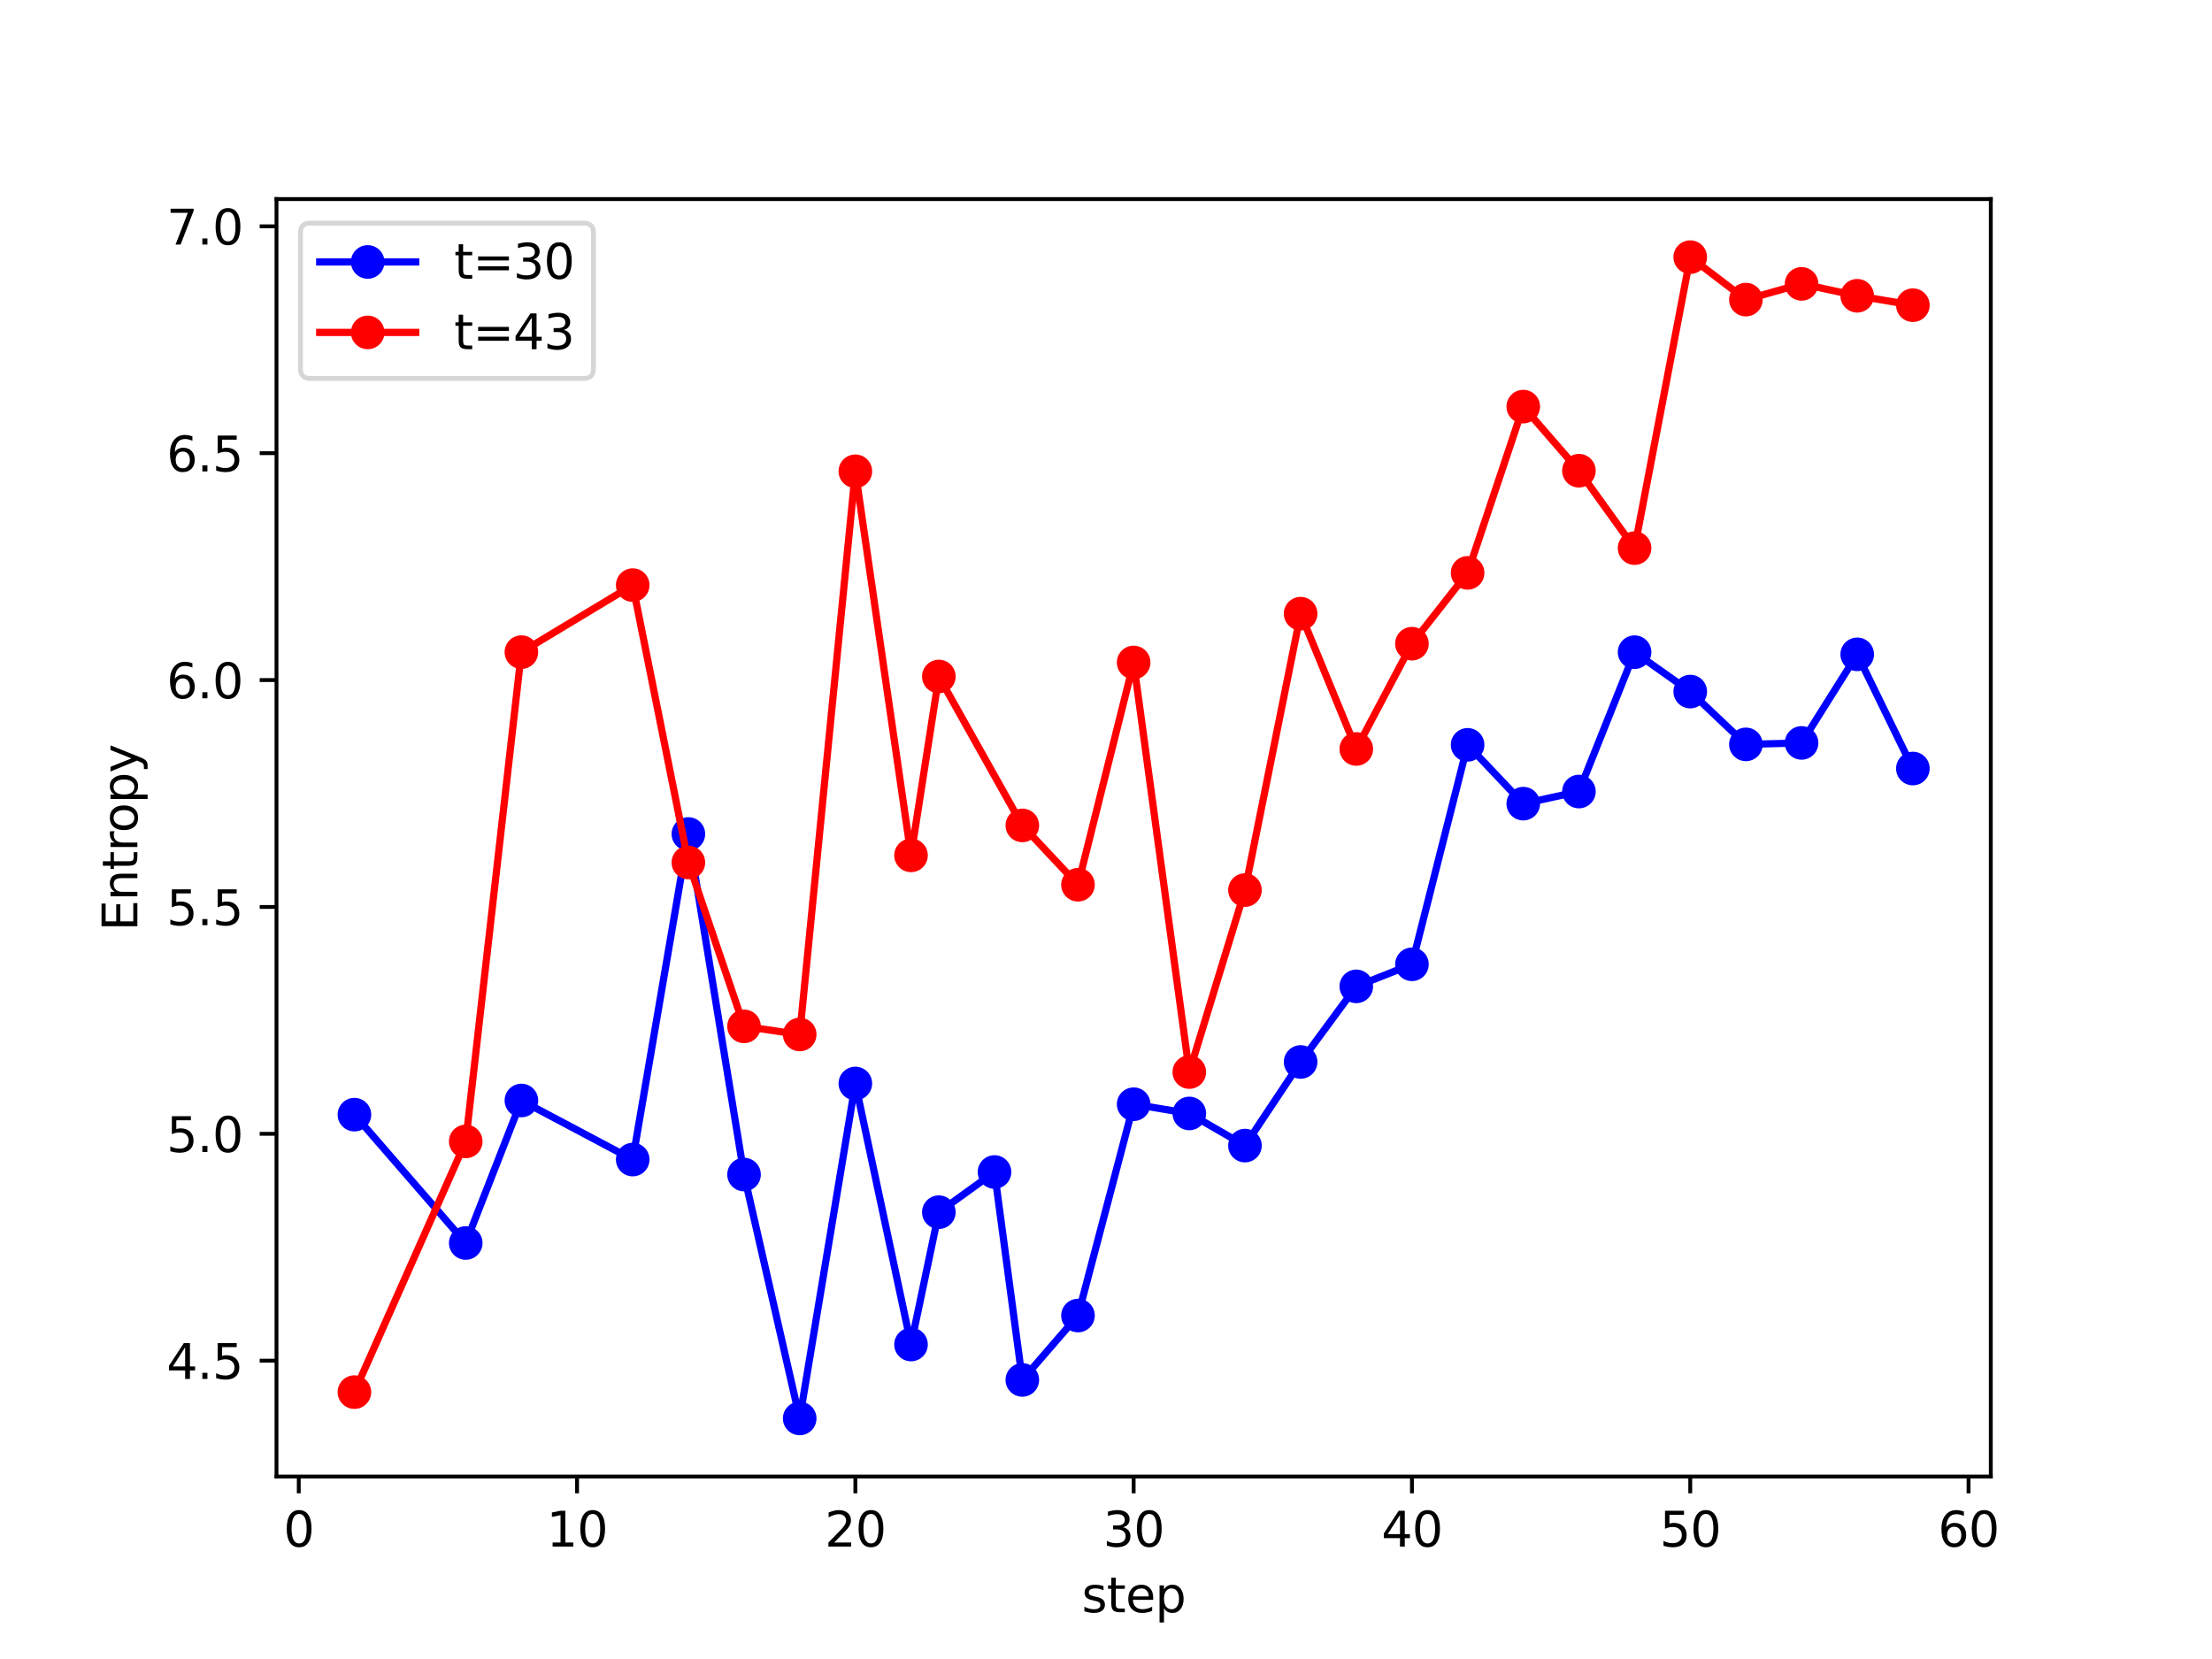<?xml version="1.0" encoding="utf-8" standalone="no"?>
<!DOCTYPE svg PUBLIC "-//W3C//DTD SVG 1.1//EN"
  "http://www.w3.org/Graphics/SVG/1.1/DTD/svg11.dtd">
<svg xmlns:xlink="http://www.w3.org/1999/xlink" width="460.8pt" height="345.6pt" viewBox="0 0 460.8 345.6" xmlns="http://www.w3.org/2000/svg" version="1.1">
 <defs>
  <style type="text/css">*{stroke-linejoin: round; stroke-linecap: butt}</style>
 </defs>
 <g id="figure_1">
  <g id="patch_1">
   <path d="M 0 345.6 
L 460.8 345.6 
L 460.8 0 
L 0 0 
z
" style="fill: #ffffff"/>
  </g>
  <g id="axes_1">
   <g id="patch_2">
    <path d="M 57.6 307.584 
L 414.72 307.584 
L 414.72 41.472 
L 57.6 41.472 
z
" style="fill: #ffffff"/>
   </g>
   <g id="matplotlib.axis_1">
    <g id="xtick_1">
     <g id="line2d_1">
      <defs>
       <path id="m8edef85e95" d="M 0 0 
L 0 3.5 
" style="stroke: #000000; stroke-width: 0.8"/>
      </defs>
      <g>
       <use xlink:href="#m8edef85e95" x="62.238" y="307.584" style="stroke: #000000; stroke-width: 0.8"/>
      </g>
     </g>
     <g id="text_1">
      <!-- 0 -->
      <g transform="translate(59.057 322.182) scale(0.1 -0.1)">
       <defs>
        <path id="DejaVuSans-30" d="M 2034 4250 
Q 1547 4250 1301 3770 
Q 1056 3291 1056 2328 
Q 1056 1369 1301 889 
Q 1547 409 2034 409 
Q 2525 409 2770 889 
Q 3016 1369 3016 2328 
Q 3016 3291 2770 3770 
Q 2525 4250 2034 4250 
z
M 2034 4750 
Q 2819 4750 3233 4129 
Q 3647 3509 3647 2328 
Q 3647 1150 3233 529 
Q 2819 -91 2034 -91 
Q 1250 -91 836 529 
Q 422 1150 422 2328 
Q 422 3509 836 4129 
Q 1250 4750 2034 4750 
z
" transform="scale(0.016)"/>
       </defs>
       <use xlink:href="#DejaVuSans-30"/>
      </g>
     </g>
    </g>
    <g id="xtick_2">
     <g id="line2d_2">
      <g>
       <use xlink:href="#m8edef85e95" x="120.212" y="307.584" style="stroke: #000000; stroke-width: 0.8"/>
      </g>
     </g>
     <g id="text_2">
      <!-- 10 -->
      <g transform="translate(113.849 322.182) scale(0.1 -0.1)">
       <defs>
        <path id="DejaVuSans-31" d="M 794 531 
L 1825 531 
L 1825 4091 
L 703 3866 
L 703 4441 
L 1819 4666 
L 2450 4666 
L 2450 531 
L 3481 531 
L 3481 0 
L 794 0 
L 794 531 
z
" transform="scale(0.016)"/>
       </defs>
       <use xlink:href="#DejaVuSans-31"/>
       <use xlink:href="#DejaVuSans-30" x="63.623"/>
      </g>
     </g>
    </g>
    <g id="xtick_3">
     <g id="line2d_3">
      <g>
       <use xlink:href="#m8edef85e95" x="178.186" y="307.584" style="stroke: #000000; stroke-width: 0.8"/>
      </g>
     </g>
     <g id="text_3">
      <!-- 20 -->
      <g transform="translate(171.823 322.182) scale(0.1 -0.1)">
       <defs>
        <path id="DejaVuSans-32" d="M 1228 531 
L 3431 531 
L 3431 0 
L 469 0 
L 469 531 
Q 828 903 1448 1529 
Q 2069 2156 2228 2338 
Q 2531 2678 2651 2914 
Q 2772 3150 2772 3378 
Q 2772 3750 2511 3984 
Q 2250 4219 1831 4219 
Q 1534 4219 1204 4116 
Q 875 4013 500 3803 
L 500 4441 
Q 881 4594 1212 4672 
Q 1544 4750 1819 4750 
Q 2544 4750 2975 4387 
Q 3406 4025 3406 3419 
Q 3406 3131 3298 2873 
Q 3191 2616 2906 2266 
Q 2828 2175 2409 1742 
Q 1991 1309 1228 531 
z
" transform="scale(0.016)"/>
       </defs>
       <use xlink:href="#DejaVuSans-32"/>
       <use xlink:href="#DejaVuSans-30" x="63.623"/>
      </g>
     </g>
    </g>
    <g id="xtick_4">
     <g id="line2d_4">
      <g>
       <use xlink:href="#m8edef85e95" x="236.16" y="307.584" style="stroke: #000000; stroke-width: 0.8"/>
      </g>
     </g>
     <g id="text_4">
      <!-- 30 -->
      <g transform="translate(229.798 322.182) scale(0.1 -0.1)">
       <defs>
        <path id="DejaVuSans-33" d="M 2597 2516 
Q 3050 2419 3304 2112 
Q 3559 1806 3559 1356 
Q 3559 666 3084 287 
Q 2609 -91 1734 -91 
Q 1441 -91 1130 -33 
Q 819 25 488 141 
L 488 750 
Q 750 597 1062 519 
Q 1375 441 1716 441 
Q 2309 441 2620 675 
Q 2931 909 2931 1356 
Q 2931 1769 2642 2001 
Q 2353 2234 1838 2234 
L 1294 2234 
L 1294 2753 
L 1863 2753 
Q 2328 2753 2575 2939 
Q 2822 3125 2822 3475 
Q 2822 3834 2567 4026 
Q 2313 4219 1838 4219 
Q 1578 4219 1281 4162 
Q 984 4106 628 3988 
L 628 4550 
Q 988 4650 1302 4700 
Q 1616 4750 1894 4750 
Q 2613 4750 3031 4423 
Q 3450 4097 3450 3541 
Q 3450 3153 3228 2886 
Q 3006 2619 2597 2516 
z
" transform="scale(0.016)"/>
       </defs>
       <use xlink:href="#DejaVuSans-33"/>
       <use xlink:href="#DejaVuSans-30" x="63.623"/>
      </g>
     </g>
    </g>
    <g id="xtick_5">
     <g id="line2d_5">
      <g>
       <use xlink:href="#m8edef85e95" x="294.134" y="307.584" style="stroke: #000000; stroke-width: 0.8"/>
      </g>
     </g>
     <g id="text_5">
      <!-- 40 -->
      <g transform="translate(287.772 322.182) scale(0.1 -0.1)">
       <defs>
        <path id="DejaVuSans-34" d="M 2419 4116 
L 825 1625 
L 2419 1625 
L 2419 4116 
z
M 2253 4666 
L 3047 4666 
L 3047 1625 
L 3713 1625 
L 3713 1100 
L 3047 1100 
L 3047 0 
L 2419 0 
L 2419 1100 
L 313 1100 
L 313 1709 
L 2253 4666 
z
" transform="scale(0.016)"/>
       </defs>
       <use xlink:href="#DejaVuSans-34"/>
       <use xlink:href="#DejaVuSans-30" x="63.623"/>
      </g>
     </g>
    </g>
    <g id="xtick_6">
     <g id="line2d_6">
      <g>
       <use xlink:href="#m8edef85e95" x="352.108" y="307.584" style="stroke: #000000; stroke-width: 0.8"/>
      </g>
     </g>
     <g id="text_6">
      <!-- 50 -->
      <g transform="translate(345.746 322.182) scale(0.1 -0.1)">
       <defs>
        <path id="DejaVuSans-35" d="M 691 4666 
L 3169 4666 
L 3169 4134 
L 1269 4134 
L 1269 2991 
Q 1406 3038 1543 3061 
Q 1681 3084 1819 3084 
Q 2600 3084 3056 2656 
Q 3513 2228 3513 1497 
Q 3513 744 3044 326 
Q 2575 -91 1722 -91 
Q 1428 -91 1123 -41 
Q 819 9 494 109 
L 494 744 
Q 775 591 1075 516 
Q 1375 441 1709 441 
Q 2250 441 2565 725 
Q 2881 1009 2881 1497 
Q 2881 1984 2565 2268 
Q 2250 2553 1709 2553 
Q 1456 2553 1204 2497 
Q 953 2441 691 2322 
L 691 4666 
z
" transform="scale(0.016)"/>
       </defs>
       <use xlink:href="#DejaVuSans-35"/>
       <use xlink:href="#DejaVuSans-30" x="63.623"/>
      </g>
     </g>
    </g>
    <g id="xtick_7">
     <g id="line2d_7">
      <g>
       <use xlink:href="#m8edef85e95" x="410.082" y="307.584" style="stroke: #000000; stroke-width: 0.8"/>
      </g>
     </g>
     <g id="text_7">
      <!-- 60 -->
      <g transform="translate(403.72 322.182) scale(0.1 -0.1)">
       <defs>
        <path id="DejaVuSans-36" d="M 2113 2584 
Q 1688 2584 1439 2293 
Q 1191 2003 1191 1497 
Q 1191 994 1439 701 
Q 1688 409 2113 409 
Q 2538 409 2786 701 
Q 3034 994 3034 1497 
Q 3034 2003 2786 2293 
Q 2538 2584 2113 2584 
z
M 3366 4563 
L 3366 3988 
Q 3128 4100 2886 4159 
Q 2644 4219 2406 4219 
Q 1781 4219 1451 3797 
Q 1122 3375 1075 2522 
Q 1259 2794 1537 2939 
Q 1816 3084 2150 3084 
Q 2853 3084 3261 2657 
Q 3669 2231 3669 1497 
Q 3669 778 3244 343 
Q 2819 -91 2113 -91 
Q 1303 -91 875 529 
Q 447 1150 447 2328 
Q 447 3434 972 4092 
Q 1497 4750 2381 4750 
Q 2619 4750 2861 4703 
Q 3103 4656 3366 4563 
z
" transform="scale(0.016)"/>
       </defs>
       <use xlink:href="#DejaVuSans-36"/>
       <use xlink:href="#DejaVuSans-30" x="63.623"/>
      </g>
     </g>
    </g>
    <g id="text_8">
     <!-- step -->
     <g transform="translate(225.344 335.861) scale(0.1 -0.1)">
      <defs>
       <path id="DejaVuSans-73" d="M 2834 3397 
L 2834 2853 
Q 2591 2978 2328 3040 
Q 2066 3103 1784 3103 
Q 1356 3103 1142 2972 
Q 928 2841 928 2578 
Q 928 2378 1081 2264 
Q 1234 2150 1697 2047 
L 1894 2003 
Q 2506 1872 2764 1633 
Q 3022 1394 3022 966 
Q 3022 478 2636 193 
Q 2250 -91 1575 -91 
Q 1294 -91 989 -36 
Q 684 19 347 128 
L 347 722 
Q 666 556 975 473 
Q 1284 391 1588 391 
Q 1994 391 2212 530 
Q 2431 669 2431 922 
Q 2431 1156 2273 1281 
Q 2116 1406 1581 1522 
L 1381 1569 
Q 847 1681 609 1914 
Q 372 2147 372 2553 
Q 372 3047 722 3315 
Q 1072 3584 1716 3584 
Q 2034 3584 2315 3537 
Q 2597 3491 2834 3397 
z
" transform="scale(0.016)"/>
       <path id="DejaVuSans-74" d="M 1172 4494 
L 1172 3500 
L 2356 3500 
L 2356 3053 
L 1172 3053 
L 1172 1153 
Q 1172 725 1289 603 
Q 1406 481 1766 481 
L 2356 481 
L 2356 0 
L 1766 0 
Q 1100 0 847 248 
Q 594 497 594 1153 
L 594 3053 
L 172 3053 
L 172 3500 
L 594 3500 
L 594 4494 
L 1172 4494 
z
" transform="scale(0.016)"/>
       <path id="DejaVuSans-65" d="M 3597 1894 
L 3597 1613 
L 953 1613 
Q 991 1019 1311 708 
Q 1631 397 2203 397 
Q 2534 397 2845 478 
Q 3156 559 3463 722 
L 3463 178 
Q 3153 47 2828 -22 
Q 2503 -91 2169 -91 
Q 1331 -91 842 396 
Q 353 884 353 1716 
Q 353 2575 817 3079 
Q 1281 3584 2069 3584 
Q 2775 3584 3186 3129 
Q 3597 2675 3597 1894 
z
M 3022 2063 
Q 3016 2534 2758 2815 
Q 2500 3097 2075 3097 
Q 1594 3097 1305 2825 
Q 1016 2553 972 2059 
L 3022 2063 
z
" transform="scale(0.016)"/>
       <path id="DejaVuSans-70" d="M 1159 525 
L 1159 -1331 
L 581 -1331 
L 581 3500 
L 1159 3500 
L 1159 2969 
Q 1341 3281 1617 3432 
Q 1894 3584 2278 3584 
Q 2916 3584 3314 3078 
Q 3713 2572 3713 1747 
Q 3713 922 3314 415 
Q 2916 -91 2278 -91 
Q 1894 -91 1617 61 
Q 1341 213 1159 525 
z
M 3116 1747 
Q 3116 2381 2855 2742 
Q 2594 3103 2138 3103 
Q 1681 3103 1420 2742 
Q 1159 2381 1159 1747 
Q 1159 1113 1420 752 
Q 1681 391 2138 391 
Q 2594 391 2855 752 
Q 3116 1113 3116 1747 
z
" transform="scale(0.016)"/>
      </defs>
      <use xlink:href="#DejaVuSans-73"/>
      <use xlink:href="#DejaVuSans-74" x="52.1"/>
      <use xlink:href="#DejaVuSans-65" x="91.309"/>
      <use xlink:href="#DejaVuSans-70" x="152.832"/>
     </g>
    </g>
   </g>
   <g id="matplotlib.axis_2">
    <g id="ytick_1">
     <g id="line2d_8">
      <defs>
       <path id="m581fbd9203" d="M 0 0 
L -3.5 0 
" style="stroke: #000000; stroke-width: 0.8"/>
      </defs>
      <g>
       <use xlink:href="#m581fbd9203" x="57.6" y="283.454" style="stroke: #000000; stroke-width: 0.8"/>
      </g>
     </g>
     <g id="text_9">
      <!-- 4.5 -->
      <g transform="translate(34.697 287.253) scale(0.1 -0.1)">
       <defs>
        <path id="DejaVuSans-2e" d="M 684 794 
L 1344 794 
L 1344 0 
L 684 0 
L 684 794 
z
" transform="scale(0.016)"/>
       </defs>
       <use xlink:href="#DejaVuSans-34"/>
       <use xlink:href="#DejaVuSans-2e" x="63.623"/>
       <use xlink:href="#DejaVuSans-35" x="95.41"/>
      </g>
     </g>
    </g>
    <g id="ytick_2">
     <g id="line2d_9">
      <g>
       <use xlink:href="#m581fbd9203" x="57.6" y="236.192" style="stroke: #000000; stroke-width: 0.8"/>
      </g>
     </g>
     <g id="text_10">
      <!-- 5.0 -->
      <g transform="translate(34.697 239.991) scale(0.1 -0.1)">
       <use xlink:href="#DejaVuSans-35"/>
       <use xlink:href="#DejaVuSans-2e" x="63.623"/>
       <use xlink:href="#DejaVuSans-30" x="95.41"/>
      </g>
     </g>
    </g>
    <g id="ytick_3">
     <g id="line2d_10">
      <g>
       <use xlink:href="#m581fbd9203" x="57.6" y="188.93" style="stroke: #000000; stroke-width: 0.8"/>
      </g>
     </g>
     <g id="text_11">
      <!-- 5.5 -->
      <g transform="translate(34.697 192.729) scale(0.1 -0.1)">
       <use xlink:href="#DejaVuSans-35"/>
       <use xlink:href="#DejaVuSans-2e" x="63.623"/>
       <use xlink:href="#DejaVuSans-35" x="95.41"/>
      </g>
     </g>
    </g>
    <g id="ytick_4">
     <g id="line2d_11">
      <g>
       <use xlink:href="#m581fbd9203" x="57.6" y="141.668" style="stroke: #000000; stroke-width: 0.8"/>
      </g>
     </g>
     <g id="text_12">
      <!-- 6.0 -->
      <g transform="translate(34.697 145.467) scale(0.1 -0.1)">
       <use xlink:href="#DejaVuSans-36"/>
       <use xlink:href="#DejaVuSans-2e" x="63.623"/>
       <use xlink:href="#DejaVuSans-30" x="95.41"/>
      </g>
     </g>
    </g>
    <g id="ytick_5">
     <g id="line2d_12">
      <g>
       <use xlink:href="#m581fbd9203" x="57.6" y="94.406" style="stroke: #000000; stroke-width: 0.8"/>
      </g>
     </g>
     <g id="text_13">
      <!-- 6.5 -->
      <g transform="translate(34.697 98.205) scale(0.1 -0.1)">
       <use xlink:href="#DejaVuSans-36"/>
       <use xlink:href="#DejaVuSans-2e" x="63.623"/>
       <use xlink:href="#DejaVuSans-35" x="95.41"/>
      </g>
     </g>
    </g>
    <g id="ytick_6">
     <g id="line2d_13">
      <g>
       <use xlink:href="#m581fbd9203" x="57.6" y="47.144" style="stroke: #000000; stroke-width: 0.8"/>
      </g>
     </g>
     <g id="text_14">
      <!-- 7.0 -->
      <g transform="translate(34.697 50.943) scale(0.1 -0.1)">
       <defs>
        <path id="DejaVuSans-37" d="M 525 4666 
L 3525 4666 
L 3525 4397 
L 1831 0 
L 1172 0 
L 2766 4134 
L 525 4134 
L 525 4666 
z
" transform="scale(0.016)"/>
       </defs>
       <use xlink:href="#DejaVuSans-37"/>
       <use xlink:href="#DejaVuSans-2e" x="63.623"/>
       <use xlink:href="#DejaVuSans-30" x="95.41"/>
      </g>
     </g>
    </g>
    <g id="text_15">
     <!-- Entropy -->
     <g transform="translate(28.617 193.952) rotate(-90) scale(0.1 -0.1)">
      <defs>
       <path id="DejaVuSans-45" d="M 628 4666 
L 3578 4666 
L 3578 4134 
L 1259 4134 
L 1259 2753 
L 3481 2753 
L 3481 2222 
L 1259 2222 
L 1259 531 
L 3634 531 
L 3634 0 
L 628 0 
L 628 4666 
z
" transform="scale(0.016)"/>
       <path id="DejaVuSans-6e" d="M 3513 2113 
L 3513 0 
L 2938 0 
L 2938 2094 
Q 2938 2591 2744 2837 
Q 2550 3084 2163 3084 
Q 1697 3084 1428 2787 
Q 1159 2491 1159 1978 
L 1159 0 
L 581 0 
L 581 3500 
L 1159 3500 
L 1159 2956 
Q 1366 3272 1645 3428 
Q 1925 3584 2291 3584 
Q 2894 3584 3203 3211 
Q 3513 2838 3513 2113 
z
" transform="scale(0.016)"/>
       <path id="DejaVuSans-72" d="M 2631 2963 
Q 2534 3019 2420 3045 
Q 2306 3072 2169 3072 
Q 1681 3072 1420 2755 
Q 1159 2438 1159 1844 
L 1159 0 
L 581 0 
L 581 3500 
L 1159 3500 
L 1159 2956 
Q 1341 3275 1631 3429 
Q 1922 3584 2338 3584 
Q 2397 3584 2469 3576 
Q 2541 3569 2628 3553 
L 2631 2963 
z
" transform="scale(0.016)"/>
       <path id="DejaVuSans-6f" d="M 1959 3097 
Q 1497 3097 1228 2736 
Q 959 2375 959 1747 
Q 959 1119 1226 758 
Q 1494 397 1959 397 
Q 2419 397 2687 759 
Q 2956 1122 2956 1747 
Q 2956 2369 2687 2733 
Q 2419 3097 1959 3097 
z
M 1959 3584 
Q 2709 3584 3137 3096 
Q 3566 2609 3566 1747 
Q 3566 888 3137 398 
Q 2709 -91 1959 -91 
Q 1206 -91 779 398 
Q 353 888 353 1747 
Q 353 2609 779 3096 
Q 1206 3584 1959 3584 
z
" transform="scale(0.016)"/>
       <path id="DejaVuSans-79" d="M 2059 -325 
Q 1816 -950 1584 -1140 
Q 1353 -1331 966 -1331 
L 506 -1331 
L 506 -850 
L 844 -850 
Q 1081 -850 1212 -737 
Q 1344 -625 1503 -206 
L 1606 56 
L 191 3500 
L 800 3500 
L 1894 763 
L 2988 3500 
L 3597 3500 
L 2059 -325 
z
" transform="scale(0.016)"/>
      </defs>
      <use xlink:href="#DejaVuSans-45"/>
      <use xlink:href="#DejaVuSans-6e" x="63.184"/>
      <use xlink:href="#DejaVuSans-74" x="126.562"/>
      <use xlink:href="#DejaVuSans-72" x="165.771"/>
      <use xlink:href="#DejaVuSans-6f" x="204.635"/>
      <use xlink:href="#DejaVuSans-70" x="265.816"/>
      <use xlink:href="#DejaVuSans-79" x="329.293"/>
     </g>
    </g>
   </g>
   <g id="line2d_14">
    <path d="M 73.833 232.201 
L 97.022 258.94 
L 108.617 229.255 
L 131.807 241.558 
L 143.402 173.737 
L 154.996 244.679 
L 166.591 295.488 
L 178.186 225.709 
L 189.781 280.087 
L 195.578 252.521 
L 207.173 244.152 
L 212.97 287.463 
L 224.565 274.051 
L 236.16 230.03 
L 247.755 231.953 
L 259.35 238.648 
L 270.944 221.229 
L 282.539 205.48 
L 294.134 200.882 
L 305.729 155.161 
L 317.324 167.415 
L 328.918 164.892 
L 340.513 135.862 
L 352.108 144.068 
L 363.703 155.068 
L 375.298 154.762 
L 386.892 136.311 
L 398.487 160.1 
" clip-path="url(#p74de70c147)" style="fill: none; stroke: #0000ff; stroke-width: 1.5; stroke-linecap: square"/>
    <defs>
     <path id="m16ead2d139" d="M 0 3 
C 0.796 3 1.559 2.684 2.121 2.121 
C 2.684 1.559 3 0.796 3 0 
C 3 -0.796 2.684 -1.559 2.121 -2.121 
C 1.559 -2.684 0.796 -3 0 -3 
C -0.796 -3 -1.559 -2.684 -2.121 -2.121 
C -2.684 -1.559 -3 -0.796 -3 0 
C -3 0.796 -2.684 1.559 -2.121 2.121 
C -1.559 2.684 -0.796 3 0 3 
z
" style="stroke: #0000ff"/>
    </defs>
    <g clip-path="url(#p74de70c147)">
     <use xlink:href="#m16ead2d139" x="73.833" y="232.201" style="fill: #0000ff; stroke: #0000ff"/>
     <use xlink:href="#m16ead2d139" x="97.022" y="258.94" style="fill: #0000ff; stroke: #0000ff"/>
     <use xlink:href="#m16ead2d139" x="108.617" y="229.255" style="fill: #0000ff; stroke: #0000ff"/>
     <use xlink:href="#m16ead2d139" x="131.807" y="241.558" style="fill: #0000ff; stroke: #0000ff"/>
     <use xlink:href="#m16ead2d139" x="143.402" y="173.737" style="fill: #0000ff; stroke: #0000ff"/>
     <use xlink:href="#m16ead2d139" x="154.996" y="244.679" style="fill: #0000ff; stroke: #0000ff"/>
     <use xlink:href="#m16ead2d139" x="166.591" y="295.488" style="fill: #0000ff; stroke: #0000ff"/>
     <use xlink:href="#m16ead2d139" x="178.186" y="225.709" style="fill: #0000ff; stroke: #0000ff"/>
     <use xlink:href="#m16ead2d139" x="189.781" y="280.087" style="fill: #0000ff; stroke: #0000ff"/>
     <use xlink:href="#m16ead2d139" x="195.578" y="252.521" style="fill: #0000ff; stroke: #0000ff"/>
     <use xlink:href="#m16ead2d139" x="207.173" y="244.152" style="fill: #0000ff; stroke: #0000ff"/>
     <use xlink:href="#m16ead2d139" x="212.97" y="287.463" style="fill: #0000ff; stroke: #0000ff"/>
     <use xlink:href="#m16ead2d139" x="224.565" y="274.051" style="fill: #0000ff; stroke: #0000ff"/>
     <use xlink:href="#m16ead2d139" x="236.16" y="230.03" style="fill: #0000ff; stroke: #0000ff"/>
     <use xlink:href="#m16ead2d139" x="247.755" y="231.953" style="fill: #0000ff; stroke: #0000ff"/>
     <use xlink:href="#m16ead2d139" x="259.35" y="238.648" style="fill: #0000ff; stroke: #0000ff"/>
     <use xlink:href="#m16ead2d139" x="270.944" y="221.229" style="fill: #0000ff; stroke: #0000ff"/>
     <use xlink:href="#m16ead2d139" x="282.539" y="205.48" style="fill: #0000ff; stroke: #0000ff"/>
     <use xlink:href="#m16ead2d139" x="294.134" y="200.882" style="fill: #0000ff; stroke: #0000ff"/>
     <use xlink:href="#m16ead2d139" x="305.729" y="155.161" style="fill: #0000ff; stroke: #0000ff"/>
     <use xlink:href="#m16ead2d139" x="317.324" y="167.415" style="fill: #0000ff; stroke: #0000ff"/>
     <use xlink:href="#m16ead2d139" x="328.918" y="164.892" style="fill: #0000ff; stroke: #0000ff"/>
     <use xlink:href="#m16ead2d139" x="340.513" y="135.862" style="fill: #0000ff; stroke: #0000ff"/>
     <use xlink:href="#m16ead2d139" x="352.108" y="144.068" style="fill: #0000ff; stroke: #0000ff"/>
     <use xlink:href="#m16ead2d139" x="363.703" y="155.068" style="fill: #0000ff; stroke: #0000ff"/>
     <use xlink:href="#m16ead2d139" x="375.298" y="154.762" style="fill: #0000ff; stroke: #0000ff"/>
     <use xlink:href="#m16ead2d139" x="386.892" y="136.311" style="fill: #0000ff; stroke: #0000ff"/>
     <use xlink:href="#m16ead2d139" x="398.487" y="160.1" style="fill: #0000ff; stroke: #0000ff"/>
    </g>
   </g>
   <g id="line2d_15">
    <path d="M 73.833 290.003 
L 97.022 237.78 
L 108.617 135.851 
L 131.807 121.89 
L 143.402 179.672 
L 154.996 213.808 
L 166.591 215.501 
L 178.186 98.175 
L 189.781 178.189 
L 195.578 140.926 
L 212.97 171.95 
L 224.565 184.308 
L 236.16 138.004 
L 247.755 223.33 
L 259.35 185.421 
L 270.944 127.84 
L 282.539 156.024 
L 294.134 134.093 
L 305.729 119.342 
L 317.324 84.704 
L 328.918 98.061 
L 340.513 114.184 
L 352.108 53.568 
L 363.703 62.414 
L 375.298 59.138 
L 386.892 61.615 
L 398.487 63.576 
" clip-path="url(#p74de70c147)" style="fill: none; stroke: #ff0000; stroke-width: 1.5; stroke-linecap: square"/>
    <defs>
     <path id="m9d2f14fa03" d="M 0 3 
C 0.796 3 1.559 2.684 2.121 2.121 
C 2.684 1.559 3 0.796 3 0 
C 3 -0.796 2.684 -1.559 2.121 -2.121 
C 1.559 -2.684 0.796 -3 0 -3 
C -0.796 -3 -1.559 -2.684 -2.121 -2.121 
C -2.684 -1.559 -3 -0.796 -3 0 
C -3 0.796 -2.684 1.559 -2.121 2.121 
C -1.559 2.684 -0.796 3 0 3 
z
" style="stroke: #ff0000"/>
    </defs>
    <g clip-path="url(#p74de70c147)">
     <use xlink:href="#m9d2f14fa03" x="73.833" y="290.003" style="fill: #ff0000; stroke: #ff0000"/>
     <use xlink:href="#m9d2f14fa03" x="97.022" y="237.78" style="fill: #ff0000; stroke: #ff0000"/>
     <use xlink:href="#m9d2f14fa03" x="108.617" y="135.851" style="fill: #ff0000; stroke: #ff0000"/>
     <use xlink:href="#m9d2f14fa03" x="131.807" y="121.89" style="fill: #ff0000; stroke: #ff0000"/>
     <use xlink:href="#m9d2f14fa03" x="143.402" y="179.672" style="fill: #ff0000; stroke: #ff0000"/>
     <use xlink:href="#m9d2f14fa03" x="154.996" y="213.808" style="fill: #ff0000; stroke: #ff0000"/>
     <use xlink:href="#m9d2f14fa03" x="166.591" y="215.501" style="fill: #ff0000; stroke: #ff0000"/>
     <use xlink:href="#m9d2f14fa03" x="178.186" y="98.175" style="fill: #ff0000; stroke: #ff0000"/>
     <use xlink:href="#m9d2f14fa03" x="189.781" y="178.189" style="fill: #ff0000; stroke: #ff0000"/>
     <use xlink:href="#m9d2f14fa03" x="195.578" y="140.926" style="fill: #ff0000; stroke: #ff0000"/>
     <use xlink:href="#m9d2f14fa03" x="212.97" y="171.95" style="fill: #ff0000; stroke: #ff0000"/>
     <use xlink:href="#m9d2f14fa03" x="224.565" y="184.308" style="fill: #ff0000; stroke: #ff0000"/>
     <use xlink:href="#m9d2f14fa03" x="236.16" y="138.004" style="fill: #ff0000; stroke: #ff0000"/>
     <use xlink:href="#m9d2f14fa03" x="247.755" y="223.33" style="fill: #ff0000; stroke: #ff0000"/>
     <use xlink:href="#m9d2f14fa03" x="259.35" y="185.421" style="fill: #ff0000; stroke: #ff0000"/>
     <use xlink:href="#m9d2f14fa03" x="270.944" y="127.84" style="fill: #ff0000; stroke: #ff0000"/>
     <use xlink:href="#m9d2f14fa03" x="282.539" y="156.024" style="fill: #ff0000; stroke: #ff0000"/>
     <use xlink:href="#m9d2f14fa03" x="294.134" y="134.093" style="fill: #ff0000; stroke: #ff0000"/>
     <use xlink:href="#m9d2f14fa03" x="305.729" y="119.342" style="fill: #ff0000; stroke: #ff0000"/>
     <use xlink:href="#m9d2f14fa03" x="317.324" y="84.704" style="fill: #ff0000; stroke: #ff0000"/>
     <use xlink:href="#m9d2f14fa03" x="328.918" y="98.061" style="fill: #ff0000; stroke: #ff0000"/>
     <use xlink:href="#m9d2f14fa03" x="340.513" y="114.184" style="fill: #ff0000; stroke: #ff0000"/>
     <use xlink:href="#m9d2f14fa03" x="352.108" y="53.568" style="fill: #ff0000; stroke: #ff0000"/>
     <use xlink:href="#m9d2f14fa03" x="363.703" y="62.414" style="fill: #ff0000; stroke: #ff0000"/>
     <use xlink:href="#m9d2f14fa03" x="375.298" y="59.138" style="fill: #ff0000; stroke: #ff0000"/>
     <use xlink:href="#m9d2f14fa03" x="386.892" y="61.615" style="fill: #ff0000; stroke: #ff0000"/>
     <use xlink:href="#m9d2f14fa03" x="398.487" y="63.576" style="fill: #ff0000; stroke: #ff0000"/>
    </g>
   </g>
   <g id="patch_3">
    <path d="M 57.6 307.584 
L 57.6 41.472 
" style="fill: none; stroke: #000000; stroke-width: 0.8; stroke-linejoin: miter; stroke-linecap: square"/>
   </g>
   <g id="patch_4">
    <path d="M 414.72 307.584 
L 414.72 41.472 
" style="fill: none; stroke: #000000; stroke-width: 0.8; stroke-linejoin: miter; stroke-linecap: square"/>
   </g>
   <g id="patch_5">
    <path d="M 57.6 307.584 
L 414.72 307.584 
" style="fill: none; stroke: #000000; stroke-width: 0.8; stroke-linejoin: miter; stroke-linecap: square"/>
   </g>
   <g id="patch_6">
    <path d="M 57.6 41.472 
L 414.72 41.472 
" style="fill: none; stroke: #000000; stroke-width: 0.8; stroke-linejoin: miter; stroke-linecap: square"/>
   </g>
   <g id="legend_1">
    <g id="patch_7">
     <path d="M 64.6 78.828 
L 121.625 78.828 
Q 123.625 78.828 123.625 76.828 
L 123.625 48.472 
Q 123.625 46.472 121.625 46.472 
L 64.6 46.472 
Q 62.6 46.472 62.6 48.472 
L 62.6 76.828 
Q 62.6 78.828 64.6 78.828 
z
" style="fill: #ffffff; opacity: 0.8; stroke: #cccccc; stroke-linejoin: miter"/>
    </g>
    <g id="line2d_16">
     <path d="M 66.6 54.57 
L 76.6 54.57 
L 86.6 54.57 
" style="fill: none; stroke: #0000ff; stroke-width: 1.5; stroke-linecap: square"/>
     <g>
      <use xlink:href="#m16ead2d139" x="76.6" y="54.57" style="fill: #0000ff; stroke: #0000ff"/>
     </g>
    </g>
    <g id="text_16">
     <!-- t=30 -->
     <g transform="translate(94.6 58.07) scale(0.1 -0.1)">
      <defs>
       <path id="DejaVuSans-3d" d="M 678 2906 
L 4684 2906 
L 4684 2381 
L 678 2381 
L 678 2906 
z
M 678 1631 
L 4684 1631 
L 4684 1100 
L 678 1100 
L 678 1631 
z
" transform="scale(0.016)"/>
      </defs>
      <use xlink:href="#DejaVuSans-74"/>
      <use xlink:href="#DejaVuSans-3d" x="39.209"/>
      <use xlink:href="#DejaVuSans-33" x="122.998"/>
      <use xlink:href="#DejaVuSans-30" x="186.621"/>
     </g>
    </g>
    <g id="line2d_17">
     <path d="M 66.6 69.249 
L 76.6 69.249 
L 86.6 69.249 
" style="fill: none; stroke: #ff0000; stroke-width: 1.5; stroke-linecap: square"/>
     <g>
      <use xlink:href="#m9d2f14fa03" x="76.6" y="69.249" style="fill: #ff0000; stroke: #ff0000"/>
     </g>
    </g>
    <g id="text_17">
     <!-- t=43 -->
     <g transform="translate(94.6 72.749) scale(0.1 -0.1)">
      <use xlink:href="#DejaVuSans-74"/>
      <use xlink:href="#DejaVuSans-3d" x="39.209"/>
      <use xlink:href="#DejaVuSans-34" x="122.998"/>
      <use xlink:href="#DejaVuSans-33" x="186.621"/>
     </g>
    </g>
   </g>
  </g>
 </g>
 <defs>
  <clipPath id="p74de70c147">
   <rect x="57.6" y="41.472" width="357.12" height="266.112"/>
  </clipPath>
 </defs>
</svg>
